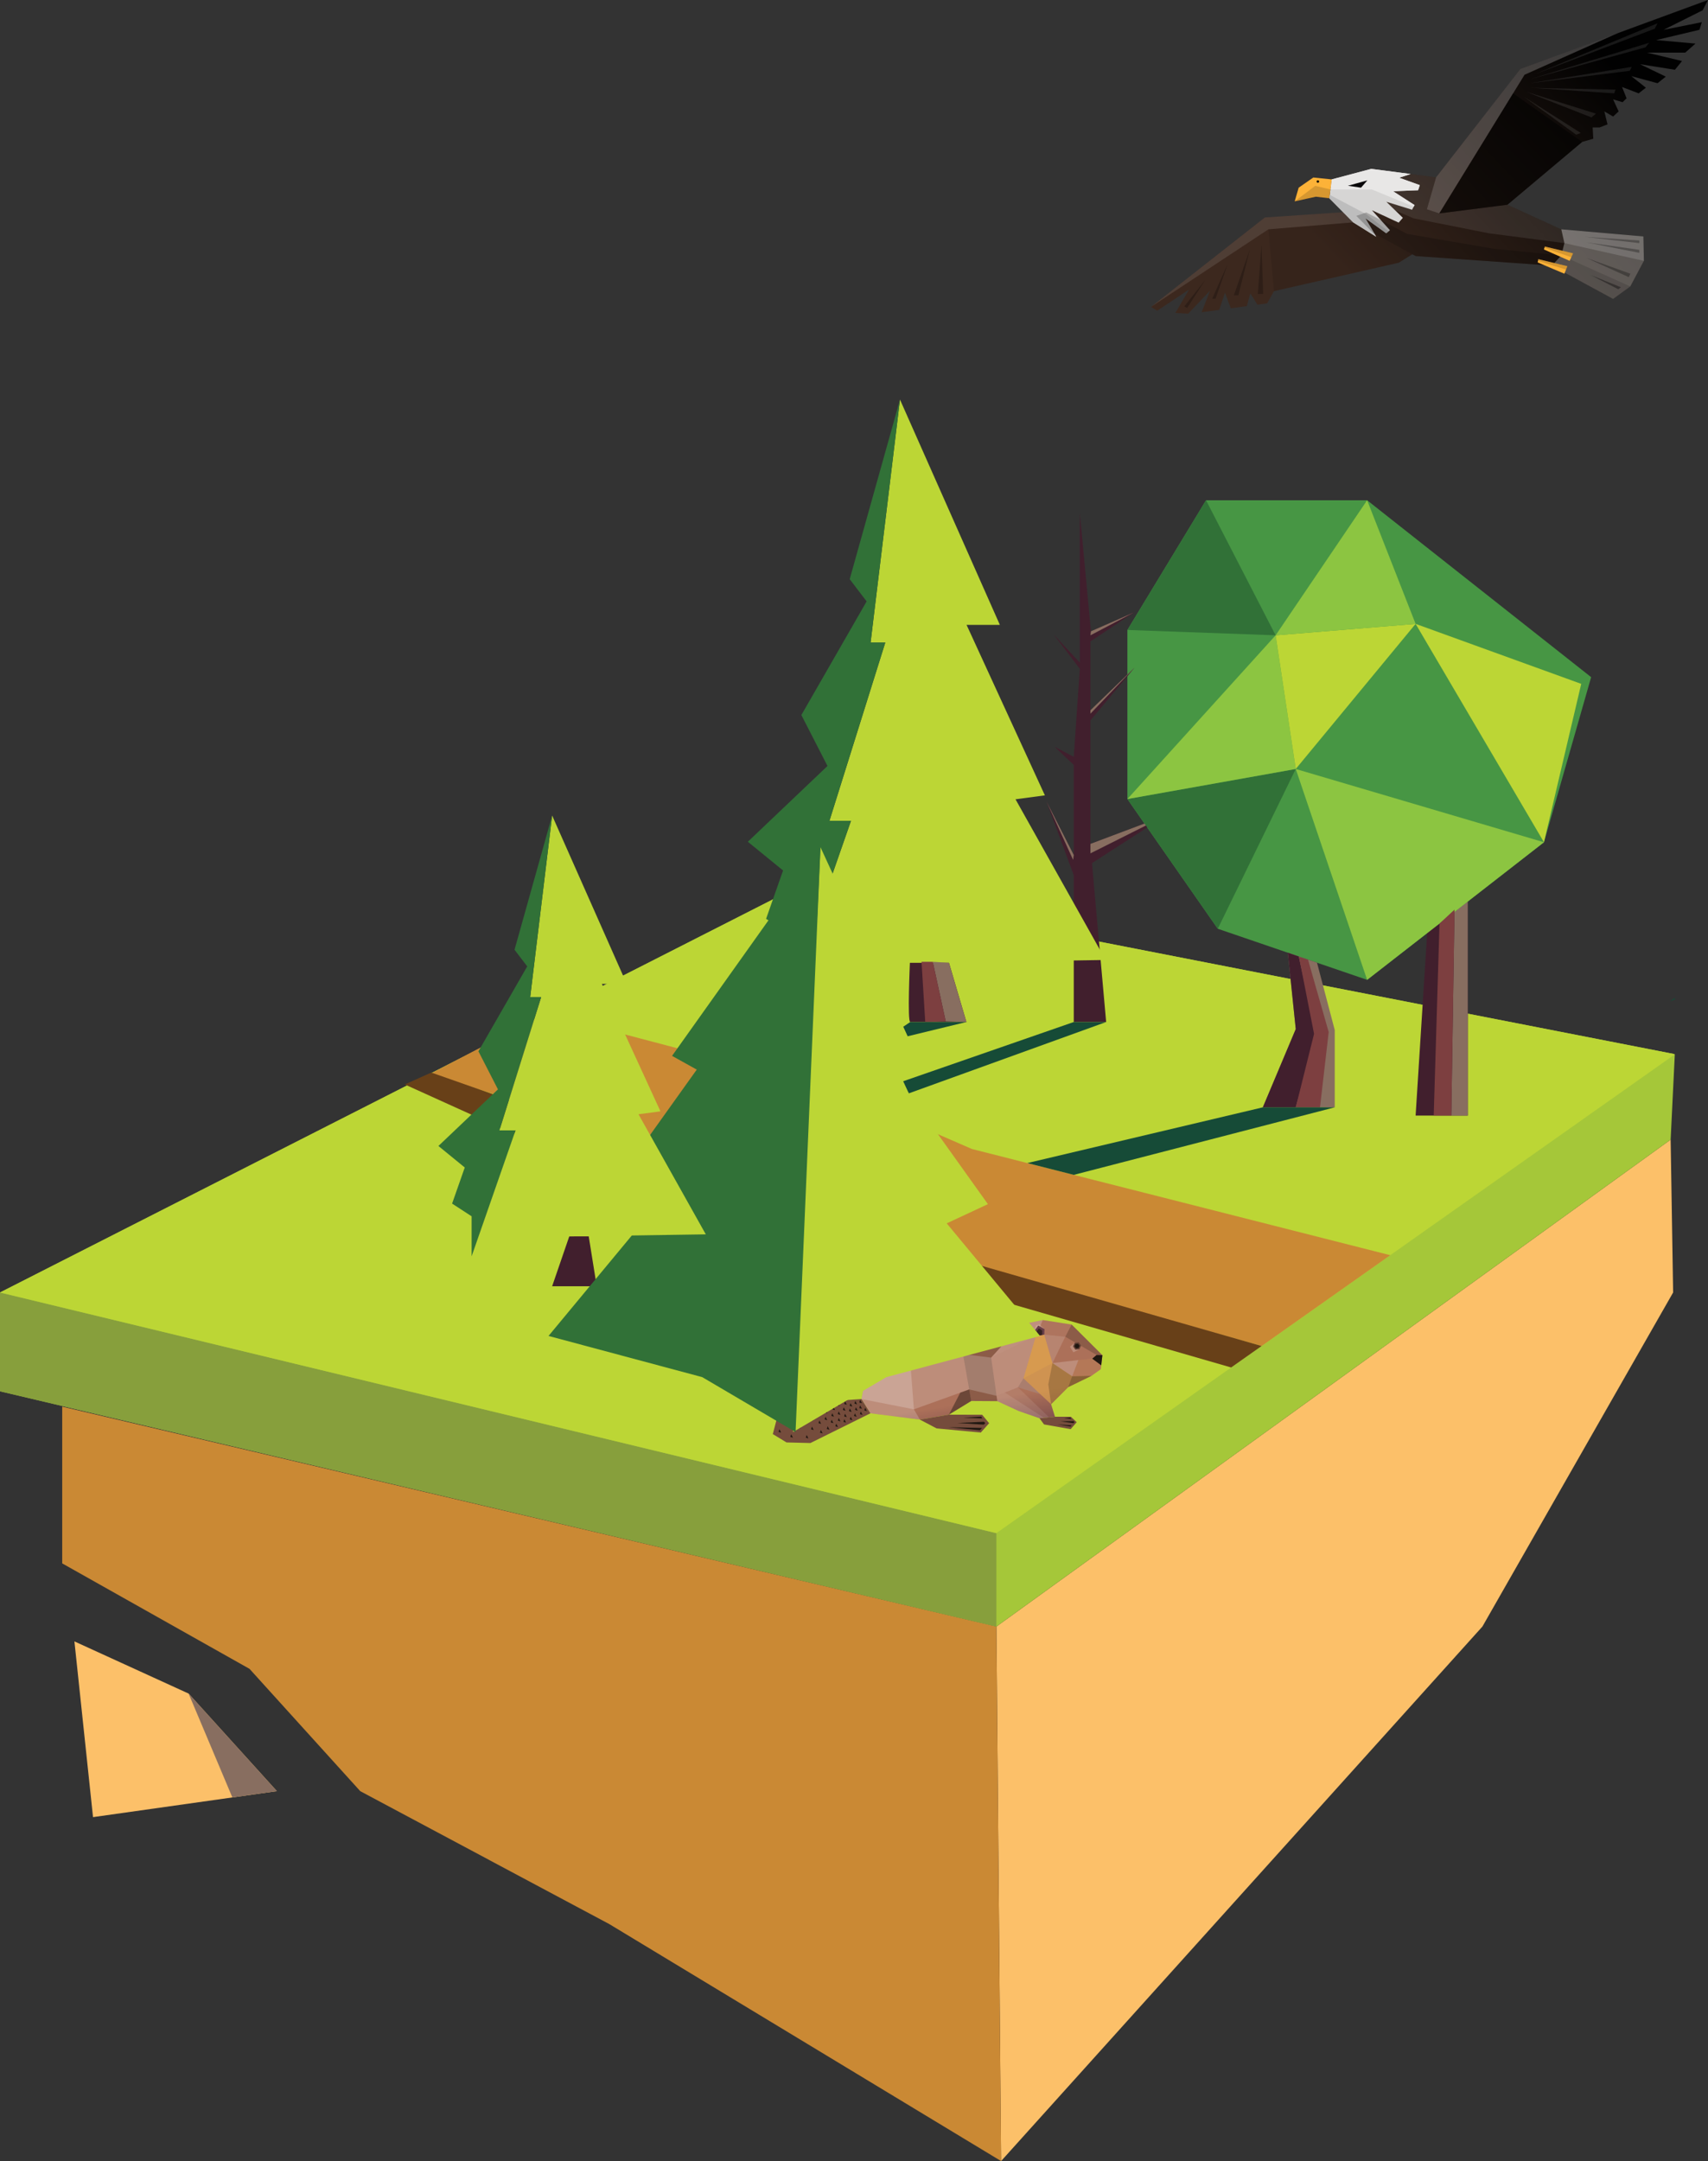 <svg xmlns="http://www.w3.org/2000/svg" xmlns:xlink="http://www.w3.org/1999/xlink" viewBox="0 0 336.01 425"><rect x="0" y="0" width="336.01" height="425" fill="#333333" stroke="none"/><defs><style>.cls-1{fill:#fcc069;}.cls-2{fill:#ca8934;}.cls-3{fill:#a5c739;}.cls-4{fill:#879f3c;}.cls-5{fill:#bcd635;}.cls-6{fill:#164b37;}.cls-7{fill:#411f2d;}.cls-8{fill:#886e60;}.cls-9{fill:#479644;}.cls-10{fill:#317137;}.cls-11{fill:#8cc541;}.cls-12{fill:#7d3f40;}.cls-13{fill:url(#linear-gradient);}.cls-14,.cls-16,.cls-17,.cls-18,.cls-25,.cls-28{fill:#d6d5d4;}.cls-14,.cls-26{opacity:0.13;}.cls-14,.cls-15,.cls-16,.cls-18,.cls-22,.cls-24,.cls-25,.cls-26,.cls-27,.cls-28,.cls-29,.cls-30,.cls-31,.cls-32,.cls-35,.cls-36,.cls-39,.cls-40,.cls-42,.cls-43,.cls-46,.cls-47,.cls-48,.cls-49,.cls-50,.cls-51{isolation:isolate;}.cls-15,.cls-22,.cls-23,.cls-26,.cls-27,.cls-29,.cls-30,.cls-31,.cls-32{fill:#010101;}.cls-15,.cls-49{opacity:0.1;}.cls-16{opacity:0.11;}.cls-18{opacity:0.37;}.cls-19{fill:#e8e7e6;}.cls-20{fill:#09080a;}.cls-21{fill:#fcb238;}.cls-22{opacity:0.15;}.cls-24{fill:#b3b3b3;opacity:0.69;}.cls-25{opacity:0.19;}.cls-27{opacity:0.22;}.cls-28{opacity:0.27;}.cls-29{opacity:0.54;}.cls-30{opacity:0.24;}.cls-31{opacity:0.29;}.cls-32{opacity:0.36;}.cls-33{fill:url(#linear-gradient-2);}.cls-34{fill:url(#linear-gradient-3);}.cls-35,.cls-36,.cls-43,.cls-46,.cls-47{fill:#fff;}.cls-35{opacity:0.2;}.cls-36{opacity:0.03;}.cls-37{fill:url(#linear-gradient-4);}.cls-38{fill:url(#linear-gradient-5);}.cls-39,.cls-42,.cls-44,.cls-48,.cls-50{fill:#1f1711;}.cls-39{opacity:0.23;}.cls-40,.cls-49,.cls-51{fill:#fbc049;}.cls-40,.cls-48{opacity:0.45;}.cls-41{fill:url(#linear-gradient-6);}.cls-42{opacity:0.67;}.cls-43,.cls-51{opacity:0.16;}.cls-45{fill:#603e33;}.cls-46{opacity:0.14;}.cls-47{opacity:0.09;}.cls-50{opacity:0.12;}.cls-52{fill:#684018;}</style><linearGradient id="linear-gradient" x1="8641.73" y1="26.18" x2="8689.61" y2="-19.33" gradientTransform="translate(8961.1 41) rotate(180)" gradientUnits="userSpaceOnUse"><stop offset="0" stop-color="#010101"/><stop offset="1" stop-color="#3c281e"/></linearGradient><linearGradient id="linear-gradient-2" x1="8795.22" y1="180.37" x2="8796.29" y2="196.73" gradientTransform="matrix(-1, 0.1, -0.1, -1, 8965.39, -400.27)" gradientUnits="userSpaceOnUse"><stop offset="0" stop-color="#663d48"/><stop offset="0.4" stop-color="#663d48"/><stop offset="1" stop-color="#ac7059"/></linearGradient><linearGradient id="linear-gradient-3" x1="8808.18" y1="182.02" x2="8793.06" y2="180.64" gradientTransform="matrix(-1, 0.1, -0.1, -1, 8965.39, -400.27)" gradientUnits="userSpaceOnUse"><stop offset="0" stop-color="#2d191e"/><stop offset="0.4" stop-color="#2d191e"/><stop offset="1" stop-color="#754c3c"/></linearGradient><linearGradient id="linear-gradient-4" x1="8785.08" y1="179.9" x2="8776.95" y2="179.16" xlink:href="#linear-gradient-3"/><linearGradient id="linear-gradient-5" x1="8836.76" y1="183.19" x2="8815.64" y2="188.45" xlink:href="#linear-gradient-3"/><linearGradient id="linear-gradient-6" x1="8783.8" y1="199.4" x2="8783.67" y2="196.99" xlink:href="#linear-gradient-2"/></defs><title>Asset 2</title><g id="Layer_2" data-name="Layer 2"><g id="Layer_1-2" data-name="Layer 1"><polygon class="cls-1" points="196.02 319.88 328.66 224.12 329.15 254.18 291.63 319.88 196.94 425 196.02 319.88"/><polygon class="cls-2" points="12.24 276.63 196.02 319.88 196.94 425 119.91 378.42 70.87 352.25 49.09 328.2 12.24 307.46 12.24 276.63"/><polygon class="cls-3" points="329.48 207.36 329.48 207.36 328.66 224.12 196.02 319.88 0 273.61 0 254.18 158.08 173.81 329.16 207.25 329.48 207.36"/><polygon class="cls-4" points="0 254.18 196.02 301.52 196.02 319.88 0 273.62 0 254.18"/><polygon class="cls-5" points="329.16 207.25 158.08 173.81 0 254.18 196.02 301.51 329.15 207.59 329.48 207.36 329.16 207.25"/><path class="cls-6" d="M329.47,196.56l-.94.36,1-.7Z"/><polygon class="cls-7" points="278.49 219.39 288.75 219.39 288.75 138.39 283.62 138.39 278.49 219.39"/><polygon class="cls-8" points="286.77 138.39 285.51 219.39 288.75 219.39 288.75 138.39 286.77 138.39"/><polygon class="cls-9" points="268.95 192.7 239.57 182.65 221.79 157.14 221.79 123.89 237.26 98.38 268.95 98.38 313.02 133.17 303.74 165.64 268.95 192.7"/><polygon class="cls-2" points="107.31 199.32 164.74 214.44 191.19 225.96 273.5 246.85 248.19 264.71 178.95 245.4 150.15 232.01 84.63 211.2 107.31 199.32"/><polygon class="cls-7" points="211.24 200.99 211.24 179.1 207.66 177.9 211.24 177.9 211.24 172.13 205.86 157.6 211.24 168.15 211.24 150.43 207.46 146.85 211.24 148.84 212.43 131.52 207.26 124.75 212.43 130.32 212.43 100.86 214.62 124.15 223.18 120.37 214.52 126.14 214.52 139.68 223.18 131.32 214.52 141.67 214.52 165.96 229.35 160.38 214.82 169.74 217.61 200.99 211.24 200.99"/><polygon class="cls-8" points="214.52 165.96 214.52 167.82 229.35 160.38 214.52 165.96"/><polygon class="cls-8" points="205.86 157.6 211.11 169.1 211.24 168.15 205.86 157.6"/><polygon class="cls-8" points="214.52 139.68 214.52 140.35 223.18 131.32 214.52 139.68"/><polygon class="cls-8" points="214.62 124.15 214.52 124.94 223.06 120.45 214.62 124.15"/><polygon class="cls-10" points="221.79 157.14 254.91 151.23 239.57 182.65 221.79 157.14"/><polygon class="cls-11" points="303.74 165.64 254.91 151.23 268.95 192.7 303.74 165.64"/><polygon class="cls-11" points="254.91 151.23 250.95 124.94 221.79 157.14 254.91 151.23"/><polygon class="cls-10" points="237.26 98.38 250.95 124.94 221.79 123.89 237.26 98.38"/><polygon class="cls-5" points="303.74 165.64 278.49 122.69 311.07 134.49 303.74 165.64"/><polygon class="cls-5" points="254.91 151.23 278.49 122.69 250.95 124.94 254.91 151.23"/><polygon class="cls-8" points="253.35 187.36 254.91 202.38 248.43 217.77 262.58 217.77 262.58 202.57 259.09 189.32 253.35 187.36"/><polyline class="cls-7" points="255.51 188.1 258.87 203.6 254.91 217.77 248.43 217.77 254.91 202.38 253.35 187.36 254.91 187.9"/><polygon class="cls-11" points="250.95 124.94 268.95 98.38 278.49 122.69 250.95 124.94"/><polygon class="cls-5" points="177.05 78.58 171.27 126.36 174.16 126.36 163.17 161.43 167.41 161.43 155.85 194.57 166.45 189.56 217.51 188.79 199.78 157.19 205.56 156.42 190.15 122.89 196.7 122.89 177.05 78.58"/><polygon class="cls-10" points="150.71 180.7 155.85 184.04 155.85 194.57 167.41 161.43 163.17 161.43 174.16 126.36 171.27 126.36 177.05 78.58 167.16 113.9 170.49 118.27 157.65 140.62 162.79 150.64 147.12 165.54 154.05 171.19 150.71 180.7"/><polygon class="cls-7" points="111.99 243.15 108.62 252.96 117.39 252.96 115.82 243.15 111.99 243.15"/><path class="cls-7" d="M179,189.35s-.52,11.64.07,11.64h11.05l-3.43-11.64Z"/><polygon class="cls-8" points="183.5 189.15 186.05 200.87 190.11 200.99 186.68 189.35 183.5 189.15"/><polygon class="cls-12" points="186.05 200.87 182.02 200.99 181.29 189.15 183.5 189.15 186.05 200.87"/><polygon class="cls-12" points="257.32 188.72 261.39 202.97 259.68 217.77 254.91 217.77 258.51 203.32 255.54 188.16 257.32 188.72"/><polygon class="cls-12" points="283.19 181.63 282.05 219.39 285.51 219.39 286.14 178.89 283.19 181.63"/><polyline class="cls-6" points="248.43 217.77 202.11 228.73 211.24 231.05 262.58 217.77"/><polygon class="cls-6" points="190.11 200.99 178.54 203.8 177.68 201.93 179.07 200.99 190.11 200.99"/><polygon class="cls-6" points="211.24 200.99 177.68 212.64 178.79 215.02 217.61 200.99 211.24 200.99"/><polygon class="cls-13" points="226.44 60.35 248.83 42.77 264.22 41.73 261.51 38.99 258.86 38.68 254.7 39.6 255.48 36.91 258.36 34.91 261.98 35.28 269.77 33.21 282.52 34.87 299.09 13.56 336.01 0 334.96 2.02 327.28 5.86 334.8 4.36 334.33 5.86 325.81 7.88 333.55 8.57 331.53 10.35 324.01 10.35 330.9 12 329.5 13.72 322.64 12.63 327.71 15.07 326.08 16.37 320.92 14.97 323.79 17.25 322.36 18.36 319.1 17.11 319.99 19.33 319.21 20.1 317.34 19.54 318.43 21.91 317.34 22.92 315.62 21.91 316.24 24.46 314.68 25.07 313.32 25.07 313.44 27.29 311.25 27.91 296.56 40.26 307.15 45.1 323.3 46.5 323.4 51.3 320.73 56.33 317.34 58.79 305.29 52.24 278.51 50.36 277.84 50.01 275.16 51.67 250.62 57.26 249.28 59.66 247.37 59.92 245.98 57.7 245.28 60.2 242.13 60.63 240.99 57.55 239.85 60.94 236.4 61.4 238.05 57.16 233.76 61.68 231.22 61.55 233.93 56.93 227.65 61.11 226.44 60.35"/><polygon class="cls-14" points="248.83 42.77 226.44 60.35 249.53 45.1 266.19 43.73 264.22 41.73 248.83 42.77"/><polygon class="cls-15" points="250.62 57.26 250.6 57.03 249.53 45.1 266.19 43.73 277.84 50.01 275.16 51.67 250.62 57.26"/><polygon class="cls-16" points="307.15 45.1 296.56 40.26 283.15 41.97 280.71 41.16 282.52 34.87 277.52 34.22 272.66 35.47 271.03 39.9 278.05 42.93 292.9 45.88 307.76 47.81 307.15 45.1"/><polygon class="cls-17" points="261.51 38.99 261.98 35.28 269.77 33.21 277.52 34.22 275.25 34.95 279.31 36.41 278.98 37.41 274.06 37.61 278.28 40.33 277.79 41.25 272.73 39.68 275.98 42.84 275.15 43.78 269.9 41.35 273.44 45.28 272.71 45.88 268.6 42.93 270.74 46.58 266.19 43.73 261.51 38.99"/><polygon class="cls-18" points="305.29 52.24 317.34 58.79 320.73 56.33 323.4 51.3 323.3 46.5 307.15 45.1 307.76 47.81 307.15 50.24 305.29 52.24"/><polygon class="cls-19" points="261.98 35.28 269.77 33.21 277.52 34.22 275.25 34.95 279.31 36.41 278.98 37.41 274.06 37.61 278.28 40.33 278.11 40.64 269.89 37.26 261.73 37.26 261.98 35.28"/><polygon class="cls-20" points="265.17 36.53 269 35.47 267.75 36.91 265.17 36.53"/><polygon class="cls-21" points="261.51 38.99 261.98 35.28 258.36 34.91 255.48 36.91 254.7 39.6 258.86 38.68 261.51 38.99"/><polygon class="cls-22" points="254.7 39.6 258.86 38.68 261.51 38.99 261.73 37.26 258.75 36.55 254.7 39.6"/><circle class="cls-23" cx="259.26" cy="35.7" r="0.24"/><path class="cls-24" d="M261.59,38.32l7.1,3.74,4.47,3.44-.45.38-4.12-3,2.15,3.65-4.56-2.85L261.5,39Z"/><polygon class="cls-25" points="307.76 47.81 323.4 51.3 323.3 46.5 307.15 45.1 307.76 47.81"/><polygon class="cls-26" points="317.34 58.79 320.73 56.33 307.15 50.24 305.29 52.24 317.34 58.79"/><polygon class="cls-27" points="305.29 52.24 278.51 50.36 277.84 50.01 270.13 45.81 266.82 42.45 268.78 41.78 276.83 46 293.79 48.91 307.15 50.24 305.29 52.24"/><polygon class="cls-28" points="280.71 41.16 282.52 34.87 299.09 13.56 318.27 6.51 299.92 14.7 283.15 41.97 280.71 41.16"/><polygon class="cls-16" points="301.85 14.63 326.08 4.58 325.53 5.65 301.85 14.63"/><polygon class="cls-16" points="300.96 15.59 324.42 8.42 323.72 9.31 300.96 15.59"/><polygon class="cls-16" points="300.96 16.37 321.02 13.15 320.61 13.93 300.96 16.37"/><path class="cls-16" d="M301,17.25c.3.07,16.81.37,16.81.37l-.26.74Z"/><polygon class="cls-16" points="300.29 18.07 313.96 22.35 313.08 23.09 300.29 18.07"/><polygon class="cls-16" points="299.78 19.03 310.99 26.16 310.08 26.49 299.78 19.03"/><polygon class="cls-29" points="283.15 41.97 297.67 18.36 311.25 27.91 296.56 40.26 283.15 41.97"/><polygon class="cls-30" points="248.17 48.16 247.45 57.8 248.5 57.8 248.17 48.16"/><polygon class="cls-30" points="245.89 49.04 242.73 58.08 243.62 58.08 245.89 49.04"/><polygon class="cls-30" points="241.52 51.92 238.47 58.74 239.13 58.74 241.52 51.92"/><polygon class="cls-30" points="237.11 55.04 232.98 60.27 233.55 60.56 237.11 55.04"/><polygon class="cls-21" points="309.46 49.82 303.91 48.48 303.73 49.06 308.79 51.3 309.46 49.82"/><polygon class="cls-21" points="308.34 52.35 302.63 50.97 302.5 51.61 307.76 53.83 308.34 52.35"/><polygon class="cls-22" points="309.46 49.82 303.91 48.48 303.83 48.73 309.11 50.59 309.46 49.82"/><polygon class="cls-22" points="308.34 52.35 302.63 50.97 302.56 51.3 308.08 53.02 308.34 52.35"/><polygon class="cls-31" points="311.67 46.58 322.5 47.29 322.5 47.81 311.67 46.58"/><polygon class="cls-31" points="312.08 47.66 322.5 49.13 322.5 49.73 312.08 47.66"/><polygon class="cls-31" points="312.08 50.72 320.73 53.83 320.43 54.51 312.08 50.72"/><polygon class="cls-32" points="312.93 54.09 318.88 56.49 318.36 56.89 312.93 54.09"/><polygon class="cls-33" points="216.87 266.51 210.82 260.49 205.15 259.6 200.88 260.49 193.02 258.55 184.86 256.89 176.62 259.04 171.27 265.76 169.48 275.14 171.24 277.94 180.97 279.18 186.67 278.21 191.07 275.52 196.2 275.55 200.37 277.48 204.5 278.92 207.54 278.62 206.78 276.16 210.15 272.79 214.73 270.57 216.56 269.27 216.87 266.51"/><polygon class="cls-34" points="186.67 278.21 193.22 278.23 194.59 279.89 192.95 281.73 184.25 280.91 180.97 279.18 186.67 278.21"/><polygon class="cls-35" points="200.88 260.49 194.98 266.99 203.78 262.74 205.15 259.6 200.88 260.49"/><polygon class="cls-36" points="210.82 260.49 205.15 259.6 200.88 260.49 194.98 266.99 203.78 262.74 205.43 262.48 209.57 262.88 210.82 260.49"/><polygon class="cls-37" points="204.5 278.92 207.54 278.62 210.67 278.62 211.82 279.69 210.63 281.06 205.39 280.13 204.5 278.92"/><polygon class="cls-38" points="169.48 275.14 156.74 275.99 152.91 278.68 152.03 282.03 154.73 283.67 159.43 283.79 171.24 277.94 169.48 275.14"/><polygon class="cls-39" points="191.07 275.52 189.45 266.33 184.86 256.89 200.88 260.49 194.98 266.99 196.2 275.55 191.07 275.52"/><polygon class="cls-40" points="206.78 276.16 201.34 271.08 203.78 262.74 205.43 262.48 207.05 268.06 210.93 270.66 214.73 270.57 210.15 272.79 206.78 276.16"/><polygon class="cls-41" points="205.48 261.39 204.25 260.68 203.42 261.84 203.78 262.74 205.43 262.48 205.48 261.39"/><polygon class="cls-42" points="205.03 261.65 204.36 261.25 203.94 261.87 204.27 262.67 205.02 262.55 205.03 261.65"/><polygon class="cls-43" points="205.48 261.39 204.25 260.68 203.42 261.84 203.85 260.65 204.54 260.48 205.48 261.39"/><polygon class="cls-44" points="216.87 266.51 215.73 266.47 214.87 267.2 216.64 268.51 216.87 266.51"/><polygon class="cls-39" points="215.73 266.47 209.57 262.88 210.82 260.49 216.87 266.51 215.73 266.47"/><polygon class="cls-45" points="211.42 264.07 212.21 263.99 212.67 264.63 212.34 265.35 211.55 265.43 211.09 264.79 211.42 264.07"/><polygon class="cls-44" points="211.59 264.31 212.08 264.26 212.37 264.66 212.17 265.11 211.68 265.16 211.39 264.76 211.59 264.31"/><polygon class="cls-35" points="211.42 264.07 210.49 264.84 211.16 265.95 212.34 265.35 211.55 265.43 211.09 264.79 211.42 264.07"/><polygon class="cls-35" points="203.78 262.74 194.98 266.99 178.85 264.96 171.27 265.76 169.48 275.14 179.79 277.16 190.67 273.25 196.05 274.51 200.25 272.84 204.63 274.15 201.34 271.08 203.78 262.74"/><polygon class="cls-35" points="176.62 259.04 171.27 265.76 169.48 275.14 171.24 277.94 180.97 279.18 179.79 277.16 178.85 264.96 176.62 259.04"/><polygon class="cls-46" points="209.57 262.88 205.43 262.48 207.05 268.06 209.57 262.88"/><polygon class="cls-47" points="200.25 272.84 196.05 274.51 196.2 275.55 200.37 277.48 204.5 278.92 206.38 278.73 200.25 272.84"/><polygon class="cls-48" points="186.67 278.21 188.91 273.88 190.67 273.25 191.07 275.52 186.67 278.21"/><polygon class="cls-47" points="196.05 274.51 196.2 275.55 200.37 277.48 204.5 278.92 205.37 278.83 197.67 273.86 196.05 274.51"/><polygon class="cls-39" points="207.05 268.06 206.23 272.25 206.78 276.16 210.15 272.79 214.73 270.57 210.93 270.66 207.05 268.06"/><polygon class="cls-39" points="210.93 270.66 210.15 272.79 214.73 270.57 210.93 270.66"/><polygon class="cls-49" points="214.87 267.2 212.15 267.47 210.93 270.66 214.73 270.57 216.56 269.27 216.64 268.51 214.87 267.2"/><polygon class="cls-35" points="207.05 268.06 212.15 267.47 210.93 270.66 207.05 268.06"/><polygon class="cls-50" points="201.34 271.08 200.25 272.84 204.63 274.15 201.34 271.08"/><polygon class="cls-51" points="207.05 268.06 201.34 271.08 203.78 262.74 205.43 262.48 207.05 268.06"/><polygon class="cls-44" points="192.79 281.28 193.19 280.82 186.62 280.68 192.79 281.28"/><polygon class="cls-44" points="193.83 279.86 193.56 279.61 188.32 279.85 193.54 280.17 193.83 279.86"/><polygon class="cls-44" points="193.04 278.59 189.51 278.81 193.23 278.95 193.04 278.59"/><polygon class="cls-44" points="211.39 279.68 211.2 279.48 208.66 279.52 211.16 279.88 211.39 279.68"/><polygon class="cls-44" points="210.82 280.31 210.62 280.55 208.01 280.13 210.82 280.31"/><polygon class="cls-44" points="210.54 278.79 209.33 278.9 210.78 279.07 210.54 278.79"/><polygon class="cls-44" points="169.22 275.29 169.56 275.97 169.05 275.81 169.22 275.29"/><polygon class="cls-44" points="168.26 275.5 168.6 276.18 168.09 276.02 168.26 275.5"/><polygon class="cls-44" points="163.93 276.64 164.27 277.32 163.76 277.16 163.93 276.64"/><polygon class="cls-44" points="162.43 277.25 162.77 277.93 162.26 277.77 162.43 277.25"/><polygon class="cls-44" points="160.88 277.61 161.22 278.29 160.72 278.14 160.88 277.61"/><polygon class="cls-44" points="159.65 276.43 159.99 277.11 159.48 276.95 159.65 276.43"/><polygon class="cls-44" points="162.89 275.91 163.23 276.59 162.72 276.43 162.89 275.91"/><polygon class="cls-44" points="166.25 275.58 166.59 276.26 166.08 276.1 166.25 275.58"/><polygon class="cls-44" points="169.22 276.38 169.56 277.05 169.05 276.9 169.22 276.38"/><polygon class="cls-44" points="168.38 276.75 168.72 277.43 168.21 277.27 168.38 276.75"/><polygon class="cls-44" points="166.24 278.02 166.58 278.7 166.07 278.54 166.24 278.02"/><polygon class="cls-44" points="165 278.85 165.34 279.53 164.83 279.38 165 278.85"/><polygon class="cls-44" points="164.51 279.97 164.85 280.65 164.34 280.5 164.51 279.97"/><polygon class="cls-44" points="161.23 276.07 161.57 276.75 161.06 276.6 161.23 276.07"/><polygon class="cls-44" points="158.34 277.44 158.68 278.12 158.17 277.97 158.34 277.44"/><polygon class="cls-44" points="157.02 276.33 157.36 277.01 156.85 276.85 157.02 276.33"/><polygon class="cls-44" points="167.19 276.99 167.53 277.67 167.02 277.52 167.19 276.99"/><polygon class="cls-44" points="165.99 276.76 166.33 277.44 165.82 277.28 165.99 276.76"/><polygon class="cls-44" points="164.82 275.84 165.16 276.52 164.65 276.36 164.82 275.84"/><polygon class="cls-44" points="167.33 275.95 167.67 276.63 167.16 276.47 167.33 275.95"/><polygon class="cls-44" points="168.18 277.95 168.52 278.63 168.01 278.47 168.18 277.95"/><polygon class="cls-44" points="164.99 277.57 165.33 278.25 164.82 278.09 164.99 277.57"/><polygon class="cls-44" points="163.72 277.93 164.06 278.61 163.55 278.45 163.72 277.93"/><polygon class="cls-44" points="162.4 278.62 162.74 279.3 162.23 279.14 162.4 278.62"/><polygon class="cls-44" points="161.19 279.35 161.53 280.03 161.02 279.87 161.19 279.35"/><polygon class="cls-44" points="158.24 278.92 158.58 279.6 158.07 279.45 158.24 278.92"/><polygon class="cls-44" points="156.16 278.02 156.5 278.7 156 278.54 156.16 278.02"/><polygon class="cls-44" points="155.65 282.06 155.99 282.74 155.49 282.58 155.65 282.06"/><polygon class="cls-44" points="153.45 278.78 153.79 279.46 153.28 279.31 153.45 278.78"/><polygon class="cls-44" points="159.69 278.66 160.03 279.34 159.52 279.19 159.69 278.66"/><polygon class="cls-44" points="155.16 279.58 155.5 280.26 155 280.11 155.16 279.58"/><polygon class="cls-44" points="153.33 281.07 153.67 281.75 153.16 281.59 153.33 281.07"/><polygon class="cls-44" points="159.73 280.56 160.07 281.24 159.56 281.08 159.73 280.56"/><polygon class="cls-44" points="158.69 282.21 159.03 282.89 158.53 282.73 158.69 282.21"/><polygon class="cls-44" points="157.15 280.19 157.5 280.87 156.99 280.72 157.15 280.19"/><polygon class="cls-44" points="166.1 279.1 166.44 279.78 165.93 279.62 166.1 279.1"/><polygon class="cls-44" points="163.6 279.2 163.94 279.88 163.43 279.73 163.6 279.2"/><polygon class="cls-44" points="162.83 280.49 163.17 281.17 162.66 281.02 162.83 280.49"/><polygon class="cls-44" points="161.49 281.22 161.83 281.9 161.32 281.75 161.49 281.22"/><polygon class="cls-44" points="167.35 278.62 167.69 279.3 167.18 279.15 167.35 278.62"/><polygon class="cls-44" points="169.34 277.58 169.68 278.26 169.17 278.1 169.34 277.58"/><polygon class="cls-44" points="170.2 276.84 170.54 277.52 170.04 277.37 170.2 276.84"/><polygon class="cls-1" points="54.47 352.25 37.1 333.06 14.64 322.8 18.3 357.36 54.47 352.25"/><polygon class="cls-8" points="37.1 333.06 45.71 353.48 54.47 352.25 37.1 333.06"/><polygon class="cls-52" points="248.19 264.71 193.19 248.96 118.93 222.9 84.85 210.93 79.63 213.27 108.62 226.4 175.23 249.59 242.2 268.93 248.19 264.71"/><polygon class="cls-5" points="156.01 281.63 174.37 270.83 204.61 262.73 186.25 240.59 194.35 236.81 175.45 210.35 180.31 207.65 161.41 166.61 156.01 281.63"/><polygon class="cls-10" points="156.51 281.63 138.15 270.83 107.91 262.73 126.27 240.59 118.17 236.81 137.07 210.35 132.21 207.65 161.41 166.61 156.51 281.63"/><polygon class="cls-5" points="108.62 160.38 104.3 196.09 106.46 196.09 98.25 222.3 101.42 222.3 92.78 247.07 100.7 243.32 138.85 242.75 125.61 219.13 129.93 218.56 118.41 193.5 123.3 193.5 108.62 160.38"/><polygon class="cls-10" points="88.94 236.7 92.78 239.2 92.78 247.07 101.42 222.3 98.25 222.3 106.46 196.09 104.3 196.09 108.62 160.38 101.22 186.78 103.72 190.05 94.12 206.75 97.96 214.24 86.25 225.37 91.43 229.6 88.94 236.7"/></g></g></svg>